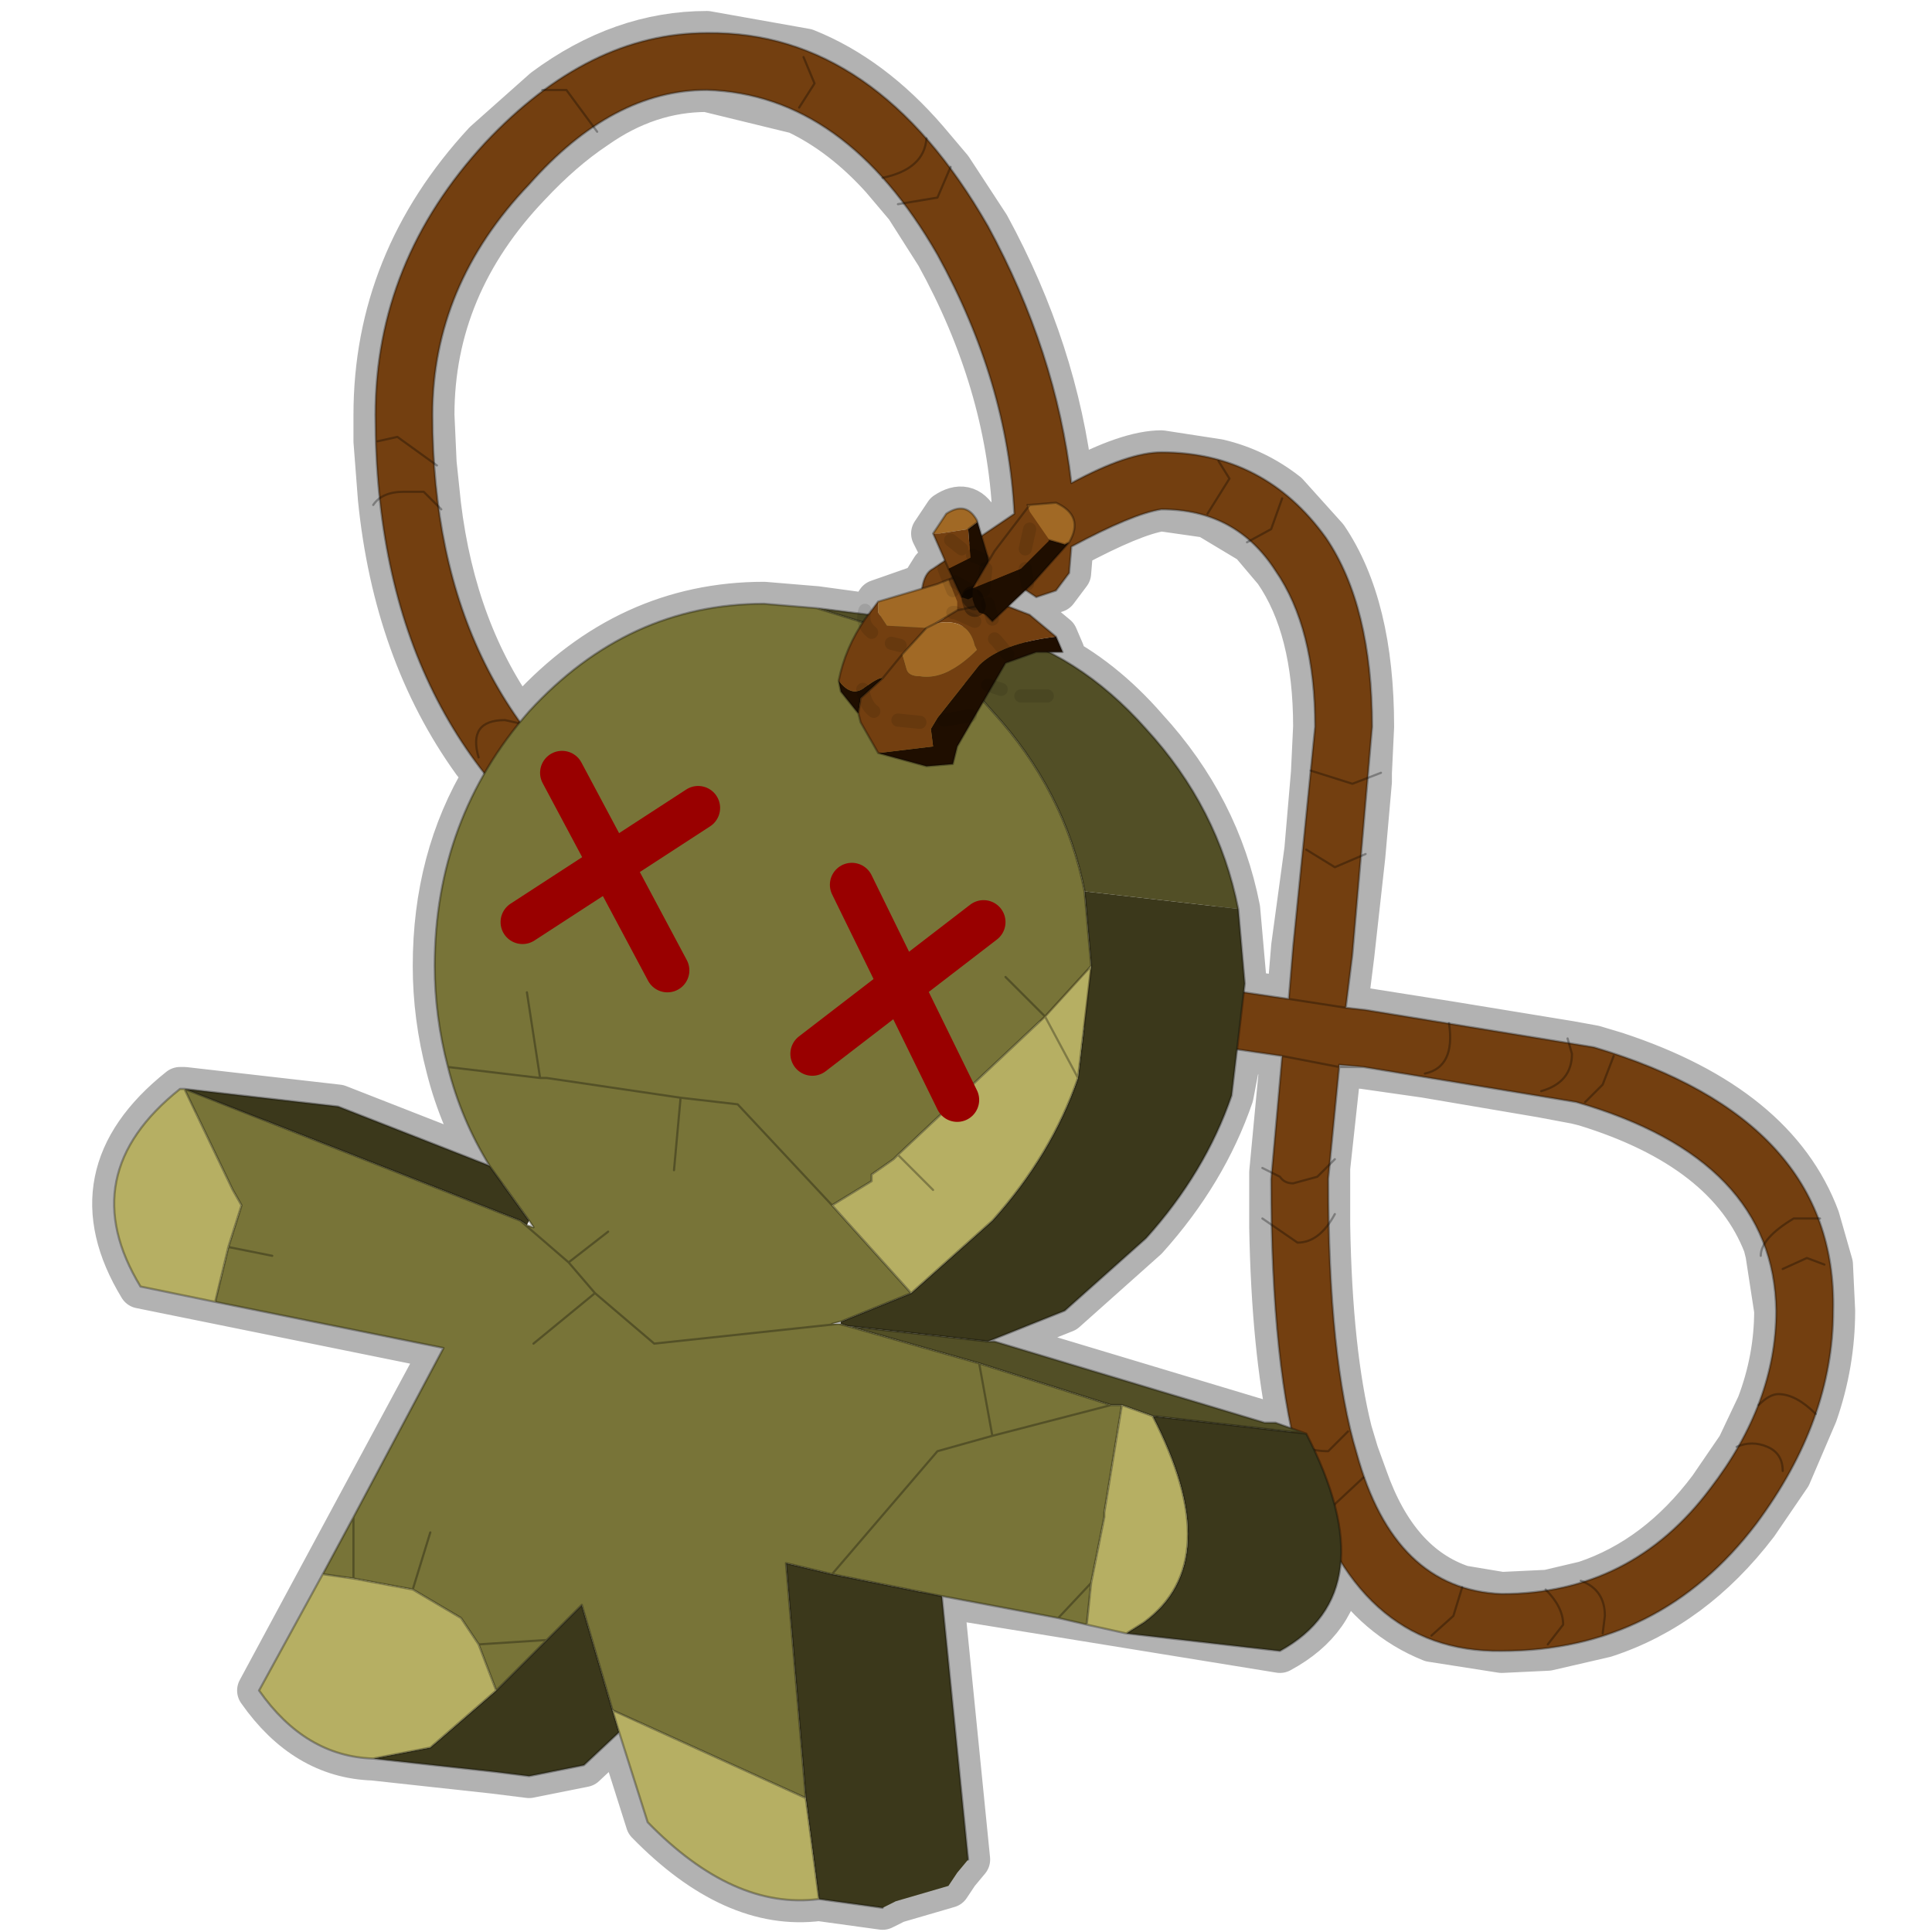 <?xml version="1.0" encoding="UTF-8" standalone="no"?>
<svg xmlns:xlink="http://www.w3.org/1999/xlink" height="440.0px" width="440.0px" xmlns="http://www.w3.org/2000/svg">
  <g transform="matrix(10.0, 0.0, 0.0, 10.0, 0.0, 0.0)">
    <use height="44.0" transform="matrix(1.0, 0.0, 0.0, 1.0, 0.0, 0.0)" width="44.0" xlink:href="#shape0"/>
  </g>
  <defs>
    <g id="shape0" transform="matrix(1.0, 0.0, 0.0, 1.0, 0.0, 0.0)">
      <path d="M44.0 44.0 L0.0 44.0 0.0 0.0 44.0 0.0 44.0 44.0" fill="#43adca" fill-opacity="0.0" fill-rule="evenodd" stroke="none"/>
      <path d="M41.4 27.75 Q40.45 25.2 36.8 24.0 L36.3 23.85 35.75 23.75 33.0 23.3 31.1 23.0 30.65 22.95 30.8 21.75 31.05 19.5 31.2 17.8 31.2 17.6 31.25 16.55 Q31.25 13.8 30.2 12.25 L29.3 11.25 Q28.6 10.7 27.75 10.5 L26.45 10.3 Q25.7 10.3 24.4 11.0 24.05 8.0 22.5 5.15 L21.65 3.85 21.1 3.2 Q19.85 1.75 18.35 1.15 L16.1 0.75 Q14.15 0.75 12.4 2.05 L11.05 3.25 Q8.55 5.95 8.55 9.45 L8.55 10.05 8.65 11.35 Q9.0 14.85 10.8 17.35 L11.05 17.65 Q9.9 19.55 9.9 22.0 9.9 23.15 10.2 24.3 10.5 25.5 11.15 26.55 L7.7 25.2 4.2 24.8 4.1 24.8 Q1.65 26.75 3.2 29.3 L10.1 30.7 5.9 38.5 Q6.95 40.0 8.5 40.05 L11.25 40.35 12.05 40.45 13.3 40.2 14.1 39.45 14.75 41.5 Q16.7 43.5 18.65 43.25 L20.1 43.45 20.4 43.3 21.6 42.95 21.8 42.65 22.05 42.35 21.45 36.35 29.15 37.6 Q30.45 36.9 30.55 35.6 31.35 36.85 32.6 37.35 L34.2 37.6 35.25 37.55 36.55 37.25 Q38.55 36.6 40.0 34.7 L40.75 33.6 41.35 32.2 Q41.75 31.05 41.75 29.85 L41.7 28.8 41.4 27.75 M21.35 5.8 Q22.95 8.7 23.1 11.7 22.75 11.9 22.35 12.2 L22.25 11.85 Q22.0 11.4 21.55 11.7 L21.25 12.15 21.55 12.75 21.25 12.95 21.0 13.35 20.0 13.7 19.8 14.0 19.7 14.0 18.6 13.85 18.0 13.8 17.4 13.75 Q14.3 13.75 12.05 16.2 L11.85 16.45 Q10.35 14.4 10.0 11.5 L9.9 10.55 9.85 9.45 Q9.85 6.5 12.05 4.2 12.8 3.4 13.55 2.9 14.75 2.05 16.1 2.05 L18.15 2.55 Q19.2 3.05 20.1 4.05 L20.65 4.7 21.35 5.8 M27.5 11.75 L28.5 12.35 29.05 13.0 Q29.95 14.3 29.95 16.55 L29.9 17.6 29.75 19.35 29.45 21.55 29.35 22.75 28.35 22.6 28.35 22.4 28.2 20.7 Q27.75 18.4 26.1 16.6 25.1 15.45 23.9 14.85 L24.2 14.85 24.05 14.5 23.45 14.0 23.05 13.8 23.35 13.5 23.6 13.6 24.05 13.45 24.35 13.05 24.4 12.45 Q25.8 11.7 26.45 11.6 L27.5 11.75 M29.2 24.05 L28.95 26.7 28.95 26.85 28.95 27.75 28.95 27.95 Q29.0 30.7 29.4 32.55 L29.05 32.4 28.8 32.4 22.65 30.55 22.5 30.55 24.25 29.85 26.1 28.2 Q27.45 26.7 28.05 24.95 L28.25 23.9 29.2 24.05 M32.45 24.5 L35.1 24.95 35.9 25.1 36.1 25.15 Q39.35 26.15 40.2 28.35 L40.25 28.55 40.45 29.85 Q40.45 30.95 40.05 32.0 L39.6 32.95 38.95 33.9 Q37.75 35.5 36.1 36.05 L35.25 36.25 34.2 36.3 33.3 36.15 Q31.8 35.65 31.1 33.65 L30.9 33.1 30.75 32.6 Q30.3 30.8 30.25 27.9 L30.25 27.65 30.25 26.85 30.25 26.6 30.5 24.3 30.5 24.25 31.05 24.3 32.45 24.5" fill="none" stroke="#000000" stroke-linecap="round" stroke-linejoin="round" stroke-opacity="0.302" stroke-width="1.0"/>
      <path d="M29.35 22.75 L29.45 21.55 29.95 16.55 Q29.95 14.3 29.05 13.0 28.15 11.6 26.45 11.6 25.8 11.7 24.4 12.45 L24.35 13.05 24.05 13.45 23.6 13.6 23.15 13.3 23.1 13.25 22.05 14.0 21.55 14.1 21.1 13.85 Q20.9 13.65 21.0 13.4 21.05 13.05 21.25 12.95 L23.1 11.7 Q22.95 8.7 21.35 5.8 19.25 2.15 16.1 2.05 13.95 2.05 12.05 4.2 9.85 6.5 9.85 9.45 9.85 15.95 14.6 19.05 17.95 21.15 25.3 22.15 L29.35 22.75 30.65 22.95 29.35 22.75 M29.2 24.05 L25.1 23.45 Q17.45 22.45 13.85 20.15 8.55 16.75 8.55 9.45 8.55 5.95 11.05 3.25 13.4 0.75 16.1 0.75 19.95 0.7 22.5 5.15 24.05 8.0 24.4 11.0 25.7 10.3 26.45 10.3 28.8 10.3 30.2 12.25 31.25 13.8 31.25 16.55 L30.8 21.75 30.65 22.95 31.1 23.0 36.3 23.85 Q41.85 25.5 41.75 29.85 41.75 32.35 40.0 34.7 37.8 37.6 34.2 37.6 30.85 37.65 29.65 33.5 28.95 31.2 28.95 26.85 L29.2 24.05 30.5 24.3 30.25 26.85 Q30.25 30.95 30.9 33.1 31.75 36.2 34.2 36.3 37.15 36.3 38.95 33.9 40.45 31.95 40.45 29.85 40.4 26.4 35.9 25.1 L31.05 24.3 30.5 24.25 30.5 24.3 29.2 24.05" fill="#733f10" fill-rule="evenodd" stroke="none"/>
      <path d="M29.35 22.75 L25.3 22.15 Q17.95 21.15 14.6 19.05 9.85 15.95 9.85 9.45 9.85 6.5 12.05 4.2 13.95 2.05 16.1 2.05 19.25 2.15 21.35 5.8 22.95 8.7 23.1 11.7 L21.25 12.95 Q21.05 13.05 21.0 13.4 20.9 13.65 21.1 13.85 L21.55 14.1 22.05 14.0 23.1 13.25 23.15 13.3 23.6 13.6 24.05 13.45 24.35 13.05 24.4 12.45 Q25.8 11.7 26.45 11.6 28.15 11.6 29.05 13.0 29.95 14.3 29.95 16.55 L29.45 21.55 29.35 22.75 30.65 22.95 30.8 21.75 31.25 16.55 Q31.25 13.8 30.2 12.25 28.8 10.3 26.45 10.3 25.7 10.3 24.4 11.0 24.05 8.0 22.5 5.15 19.95 0.7 16.1 0.75 13.4 0.75 11.05 3.25 8.55 5.95 8.55 9.45 8.55 16.75 13.85 20.15 17.45 22.45 25.1 23.45 L29.2 24.05 30.5 24.3 30.5 24.25 31.05 24.3 35.9 25.1 Q40.4 26.4 40.45 29.85 40.45 31.95 38.95 33.9 37.15 36.3 34.2 36.3 31.75 36.2 30.9 33.1 30.25 30.95 30.25 26.85 L30.5 24.3 31.05 24.3 M29.2 24.05 L28.95 26.85 Q28.95 31.2 29.65 33.5 30.85 37.65 34.2 37.6 37.8 37.6 40.0 34.7 41.75 32.35 41.75 29.85 41.85 25.5 36.3 23.85 L31.1 23.0 30.65 22.95" fill="none" stroke="#000000" stroke-linecap="round" stroke-linejoin="round" stroke-opacity="0.302" stroke-width="0.05"/>
      <path d="M12.35 2.05 L12.9 2.05 13.6 3.0" fill="none" stroke="#000000" stroke-linecap="round" stroke-linejoin="round" stroke-opacity="0.302" stroke-width="0.05"/>
      <path d="M8.5 11.5 Q8.7 11.2 9.2 11.2 L9.65 11.2 10.05 11.6" fill="none" stroke="#000000" stroke-linecap="round" stroke-linejoin="round" stroke-opacity="0.302" stroke-width="0.05"/>
      <path d="M8.6 10.05 L9.05 9.95 9.95 10.6" fill="none" stroke="#000000" stroke-linecap="round" stroke-linejoin="round" stroke-opacity="0.302" stroke-width="0.05"/>
      <path d="M18.2 2.45 L18.55 1.9 18.3 1.3" fill="none" stroke="#000000" stroke-linecap="round" stroke-linejoin="round" stroke-opacity="0.302" stroke-width="0.05"/>
      <path d="M20.45 4.65 L21.35 4.5 21.65 3.8" fill="none" stroke="#000000" stroke-linecap="round" stroke-linejoin="round" stroke-opacity="0.302" stroke-width="0.05"/>
      <path d="M20.1 4.05 Q21.05 3.85 21.1 3.15" fill="none" stroke="#000000" stroke-linecap="round" stroke-linejoin="round" stroke-opacity="0.302" stroke-width="0.05"/>
      <path d="M12.55 17.2 Q11.3 17.05 11.3 18.2" fill="none" stroke="#000000" stroke-linecap="round" stroke-linejoin="round" stroke-opacity="0.302" stroke-width="0.05"/>
      <path d="M11.95 16.5 L11.5 16.4 Q10.65 16.4 10.9 17.25" fill="none" stroke="#000000" stroke-linecap="round" stroke-linejoin="round" stroke-opacity="0.302" stroke-width="0.05"/>
      <path d="M27.5 11.7 L28.0 10.9 27.75 10.5" fill="none" stroke="#000000" stroke-linecap="round" stroke-linejoin="round" stroke-opacity="0.302" stroke-width="0.05"/>
      <path d="M28.4 12.35 L28.95 12.05 29.2 11.35" fill="none" stroke="#000000" stroke-linecap="round" stroke-linejoin="round" stroke-opacity="0.302" stroke-width="0.05"/>
      <path d="M29.85 17.55 L30.8 17.85 31.45 17.6" fill="none" stroke="#000000" stroke-linecap="round" stroke-linejoin="round" stroke-opacity="0.302" stroke-width="0.05"/>
      <path d="M29.75 19.35 L30.4 19.75 31.1 19.45" fill="none" stroke="#000000" stroke-linecap="round" stroke-linejoin="round" stroke-opacity="0.302" stroke-width="0.05"/>
      <path d="M26.75 23.7 L26.85 22.45" fill="none" stroke="#000000" stroke-linecap="round" stroke-linejoin="round" stroke-opacity="0.302" stroke-width="0.05"/>
      <path d="M25.2 23.4 L25.45 22.15" fill="none" stroke="#000000" stroke-linecap="round" stroke-linejoin="round" stroke-opacity="0.302" stroke-width="0.05"/>
      <path d="M32.45 24.45 Q33.15 24.3 33.0 23.3" fill="none" stroke="#000000" stroke-linecap="round" stroke-linejoin="round" stroke-opacity="0.302" stroke-width="0.05"/>
      <path d="M35.1 24.85 Q35.8 24.65 35.8 24.0 L35.7 23.65" fill="none" stroke="#000000" stroke-linecap="round" stroke-linejoin="round" stroke-opacity="0.302" stroke-width="0.05"/>
      <path d="M36.1 25.1 L36.5 24.7 36.75 24.05" fill="none" stroke="#000000" stroke-linecap="round" stroke-linejoin="round" stroke-opacity="0.302" stroke-width="0.05"/>
      <path d="M29.4 32.65 Q29.6 33.05 30.25 33.05 L30.7 32.6" fill="none" stroke="#000000" stroke-linecap="round" stroke-linejoin="round" stroke-opacity="0.302" stroke-width="0.05"/>
      <path d="M29.95 34.3 L30.3 34.35 31.05 33.65" fill="none" stroke="#000000" stroke-linecap="round" stroke-linejoin="round" stroke-opacity="0.302" stroke-width="0.05"/>
      <path d="M32.6 37.25 L33.1 36.8 33.3 36.15" fill="none" stroke="#000000" stroke-linecap="round" stroke-linejoin="round" stroke-opacity="0.302" stroke-width="0.05"/>
      <path d="M35.25 37.45 L35.6 37.0 Q35.6 36.6 35.2 36.2" fill="none" stroke="#000000" stroke-linecap="round" stroke-linejoin="round" stroke-opacity="0.302" stroke-width="0.05"/>
      <path d="M36.5 37.2 L36.55 36.8 Q36.55 36.2 36.0 36.0" fill="none" stroke="#000000" stroke-linecap="round" stroke-linejoin="round" stroke-opacity="0.302" stroke-width="0.05"/>
      <path d="M40.6 33.5 Q40.6 33.1 40.25 32.95 39.9 32.8 39.55 32.95" fill="none" stroke="#000000" stroke-linecap="round" stroke-linejoin="round" stroke-opacity="0.302" stroke-width="0.05"/>
      <path d="M41.35 32.2 Q40.9 31.75 40.5 31.75 40.3 31.75 40.05 32.0" fill="none" stroke="#000000" stroke-linecap="round" stroke-linejoin="round" stroke-opacity="0.302" stroke-width="0.05"/>
      <path d="M41.55 28.8 L41.15 28.65 40.6 28.9" fill="none" stroke="#000000" stroke-linecap="round" stroke-linejoin="round" stroke-opacity="0.302" stroke-width="0.05"/>
      <path d="M41.45 27.75 L40.85 27.75 Q40.1 28.2 40.1 28.6" fill="none" stroke="#000000" stroke-linecap="round" stroke-linejoin="round" stroke-opacity="0.302" stroke-width="0.05"/>
      <path d="M28.75 26.6 L29.15 26.8 Q29.25 26.95 29.45 26.95 L30.0 26.8 30.4 26.4" fill="none" stroke="#000000" stroke-linecap="round" stroke-linejoin="round" stroke-opacity="0.302" stroke-width="0.05"/>
      <path d="M28.75 27.75 L29.55 28.3 Q30.05 28.3 30.4 27.65" fill="none" stroke="#000000" stroke-linecap="round" stroke-linejoin="round" stroke-opacity="0.302" stroke-width="0.05"/>
      <path d="M24.7 20.3 Q24.25 18.0 22.6 16.2 21.4 14.8 19.9 14.25 L18.6 13.85 21.0 14.15 22.55 14.35 Q24.55 14.85 26.1 16.6 27.75 18.4 28.2 20.7 L24.7 20.3 M22.65 30.55 L28.8 32.4 29.05 32.4 29.75 32.65 26.25 32.25 25.55 32.0 25.3 32.0 22.3 31.05 19.3 30.2 22.5 30.55 22.45 30.55 22.65 30.55" fill="#524f26" fill-rule="evenodd" stroke="none"/>
      <path d="M18.6 13.85 L19.9 14.25 Q21.4 14.8 22.6 16.2 24.25 18.0 24.7 20.3 L24.85 22.0 23.8 23.15 22.9 22.25 23.8 23.15 20.45 26.3 20.35 26.4 19.85 26.75 19.85 26.9 18.95 27.45 16.8 25.15 15.5 25.0 12.45 24.55 12.3 24.55 12.45 24.55 15.5 25.0 16.8 25.15 18.95 27.45 20.75 29.45 19.15 30.1 18.95 30.15 19.1 30.15 14.9 30.6 13.55 29.45 12.95 28.75 13.85 28.05 12.95 28.75 13.55 29.45 14.9 30.6 19.1 30.15 19.3 30.2 19.1 30.15 19.15 30.15 19.3 30.2 22.3 31.05 22.6 32.7 21.35 33.05 18.95 35.85 21.35 33.05 22.6 32.7 22.3 31.05 25.3 32.0 25.55 32.0 25.15 34.45 25.15 34.55 24.85 36.05 24.75 37.0 24.1 36.85 21.45 36.35 18.95 35.85 17.9 35.6 18.35 40.95 13.95 38.95 13.25 36.55 12.45 37.35 10.9 37.45 12.45 37.35 11.3 38.5 10.9 37.45 10.5 36.85 9.4 36.2 9.8 34.9 9.4 36.2 8.05 35.95 7.35 35.85 8.05 34.55 10.1 30.7 4.9 29.65 5.2 28.4 5.5 27.45 5.3 27.1 4.2 24.8 11.85 27.8 12.0 27.9 12.15 27.95 12.05 27.8 11.15 26.55 Q10.5 25.5 10.2 24.3 9.9 23.15 9.9 22.0 9.9 18.65 12.05 16.2 14.3 13.75 17.4 13.75 L18.0 13.8 18.6 13.85 M12.0 22.6 L12.3 24.55 10.2 24.3 12.3 24.55 12.0 22.6 M15.15 22.1 L15.2 22.1 15.15 22.05 15.15 22.1 M12.95 28.75 L11.85 27.8 12.95 28.75 M12.15 30.6 L13.55 29.45 12.15 30.6 M8.05 34.55 L8.05 35.95 8.05 34.55 M6.2 28.6 L5.2 28.4 6.2 28.6 M24.85 36.05 L24.1 36.85 24.85 36.05 M25.3 32.0 L22.6 32.7 25.3 32.0 M15.35 26.65 L15.5 25.0 15.35 26.65" fill="#787438" fill-rule="evenodd" stroke="none"/>
      <path d="M24.7 20.3 L28.2 20.7 28.35 22.4 28.05 24.95 Q27.45 26.7 26.1 28.2 L24.25 29.85 22.5 30.55 19.3 30.2 19.15 30.15 19.15 30.1 20.75 29.45 22.6 27.8 Q23.95 26.3 24.55 24.55 L24.85 22.0 24.7 20.3 M29.75 32.65 Q31.6 36.25 29.15 37.6 L25.65 37.2 26.05 36.95 Q27.95 35.55 26.25 32.25 L29.75 32.65 M21.45 36.35 L22.05 42.35 21.8 42.65 21.6 42.95 20.4 43.3 20.1 43.45 18.65 43.25 18.35 40.95 17.9 35.6 18.95 35.85 21.45 36.35 M14.1 39.45 L13.3 40.2 12.05 40.45 11.25 40.35 8.5 40.05 9.8 39.8 11.3 38.5 12.45 37.35 13.25 36.55 13.95 38.95 14.1 39.45 M4.2 24.8 L7.7 25.2 11.15 26.55 12.05 27.8 12.0 27.9 11.85 27.8 4.2 24.8" fill="#3b381b" fill-rule="evenodd" stroke="none"/>
      <path d="M24.55 24.55 L23.8 23.15 24.55 24.55 Q23.95 26.3 22.6 27.8 L20.75 29.45 18.95 27.45 19.85 26.9 19.85 26.75 20.35 26.4 20.45 26.3 23.8 23.15 24.85 22.0 24.55 24.55 M25.65 37.2 L24.75 37.0 24.85 36.05 25.15 34.55 25.15 34.45 25.55 32.0 26.25 32.25 Q27.95 35.55 26.05 36.95 L25.65 37.2 M18.65 43.25 Q16.7 43.5 14.75 41.5 L14.1 39.45 13.95 38.95 18.35 40.95 18.65 43.25 M8.5 40.05 Q6.95 40.0 5.9 38.5 L7.35 35.85 8.05 35.95 9.4 36.2 10.5 36.85 10.9 37.45 11.3 38.5 9.8 39.8 8.5 40.05 M4.9 29.65 L3.2 29.3 Q1.65 26.75 4.1 24.8 L4.2 24.8 5.3 27.1 5.5 27.45 5.2 28.4 4.9 29.65 M21.25 27.1 L20.45 26.3 21.25 27.1" fill="#b6af63" fill-rule="evenodd" stroke="none"/>
      <path d="M15.15 22.1 L15.15 22.05 15.2 22.1 15.15 22.1" fill="#ed5c47" fill-rule="evenodd" stroke="none"/>
      <path d="M18.6 13.85 L19.9 14.25 Q21.4 14.8 22.6 16.2 24.25 18.0 24.7 20.3 M28.2 20.7 Q27.75 18.4 26.1 16.6 24.55 14.85 22.55 14.35 L21.0 14.15 18.6 13.85 18.0 13.8 17.4 13.75 Q14.3 13.75 12.05 16.2 9.9 18.65 9.9 22.0 9.9 23.15 10.2 24.3 L12.3 24.55 12.0 22.6 M23.8 23.15 L24.55 24.55 24.85 22.0 23.8 23.15 22.9 22.25 M24.85 22.0 L24.7 20.3 M28.2 20.7 L28.35 22.4 28.05 24.95 Q27.45 26.7 26.1 28.2 L24.25 29.85 22.5 30.55 22.65 30.55 28.8 32.4 29.05 32.4 29.75 32.65 Q31.6 36.25 29.15 37.6 L25.65 37.2 24.75 37.0 24.1 36.85 21.45 36.35 22.05 42.35 M20.1 43.45 L18.65 43.25 Q16.7 43.5 14.75 41.5 L14.1 39.45 13.3 40.2 12.05 40.45 11.25 40.35 8.5 40.05 Q6.95 40.0 5.9 38.5 L7.35 35.85 8.05 34.55 10.1 30.7 4.9 29.65 3.2 29.3 Q1.65 26.75 4.1 24.8 L4.2 24.8 7.7 25.2 11.15 26.55 Q10.5 25.5 10.2 24.3 M12.3 24.55 L12.45 24.55 15.5 25.0 16.8 25.15 18.95 27.45 19.85 26.9 19.85 26.75 20.35 26.4 20.45 26.3 23.8 23.15 M13.85 28.05 L12.95 28.75 13.55 29.45 14.9 30.6 19.1 30.15 18.95 30.15 19.15 30.1 20.75 29.45 18.95 27.45 M12.05 27.8 L11.15 26.55 M12.0 27.9 L12.15 27.95 12.05 27.8 M4.2 24.8 L11.85 27.8 12.0 27.9 M11.85 27.8 L12.95 28.75 M10.9 37.45 L12.45 37.35 13.25 36.55 13.95 38.95 18.35 40.95 17.9 35.6 18.95 35.85 21.35 33.05 22.6 32.7 22.3 31.05 19.3 30.2 19.1 30.15 19.15 30.15 19.3 30.2 22.5 30.55 22.45 30.55 22.65 30.55 M9.4 36.2 L10.5 36.85 10.9 37.45 11.3 38.5 12.45 37.35 M9.4 36.2 L9.8 34.9 M13.55 29.45 L12.15 30.6 M7.35 35.85 L8.05 35.95 8.05 34.55 M4.2 24.8 L5.3 27.1 5.5 27.45 5.2 28.4 6.2 28.6 M5.2 28.4 L4.9 29.65 M11.3 38.5 L9.8 39.8 8.5 40.05 M14.1 39.45 L13.95 38.95 M8.05 35.95 L9.4 36.2 M20.45 26.3 L21.25 27.1 M24.55 24.55 Q23.95 26.3 22.6 27.8 L20.75 29.45 M21.45 36.35 L18.95 35.85 M25.55 32.0 L25.15 34.45 25.15 34.55 24.85 36.05 24.75 37.0 M22.3 31.05 L25.3 32.0 25.55 32.0 26.25 32.25 29.75 32.65 M24.1 36.85 L24.85 36.05 M26.25 32.25 Q27.95 35.55 26.05 36.95 L25.65 37.2 M22.6 32.7 L25.3 32.0 M18.35 40.95 L18.65 43.25 M15.5 25.0 L15.35 26.65" fill="none" stroke="#000000" stroke-linecap="round" stroke-linejoin="round" stroke-opacity="0.302" stroke-width="0.05"/>
      <path d="M24.05 14.5 L24.2 14.85 23.6 14.85 22.9 15.1 21.8 17.0 21.7 17.4 21.1 17.45 20.0 17.15 21.25 17.0 21.2 16.6 21.35 16.35 22.3 15.15 Q22.8 14.65 24.05 14.5 M19.55 16.25 L19.15 15.75 19.1 15.5 Q19.4 15.9 19.7 15.65 20.05 15.4 20.1 15.45 L19.6 15.9 19.55 16.25" fill="#1f0e00" fill-rule="evenodd" stroke="none"/>
      <path d="M21.8 13.9 L21.8 13.7 21.6 13.2 21.75 13.15 21.85 13.15 Q22.4 13.1 22.7 13.55 L22.8 13.75 23.45 14.0 24.05 14.5 Q22.8 14.65 22.3 15.15 L21.35 16.35 21.2 16.6 21.25 17.0 20.0 17.15 19.6 16.45 19.55 16.25 19.6 15.9 20.1 15.45 20.55 14.9 20.1 15.45 Q20.05 15.4 19.7 15.65 19.4 15.9 19.1 15.5 19.25 14.75 19.7 14.1 L20.0 13.7 20.0 13.95 20.2 14.25 21.1 14.3 20.55 14.9 20.65 15.25 Q20.7 15.4 20.95 15.4 21.55 15.5 22.25 14.8 L22.2 14.7 Q22.05 14.05 21.3 14.2 L21.8 13.9 22.5 13.75 22.8 13.75 22.5 13.75 21.8 13.9" fill="#733f10" fill-rule="evenodd" stroke="none"/>
      <path d="M21.6 13.2 L21.8 13.7 21.8 13.9 21.3 14.2 Q22.05 14.05 22.2 14.7 L22.25 14.8 Q21.55 15.5 20.95 15.4 20.7 15.4 20.65 15.25 L20.55 14.9 21.1 14.3 20.2 14.25 20.0 13.95 20.0 13.7 21.35 13.3 21.6 13.2 M21.3 14.2 L21.1 14.3 21.3 14.2" fill="#a16925" fill-rule="evenodd" stroke="none"/>
      <path d="M21.6 13.2 L21.35 13.3 20.0 13.7 M21.1 14.3 L21.3 14.2 21.8 13.9 22.5 13.75 22.8 13.75 22.7 13.55 Q22.4 13.1 21.85 13.15 L21.75 13.15 21.6 13.2 M22.8 13.75 L23.45 14.0 24.05 14.5 24.2 14.85 23.6 14.85 22.9 15.1 21.8 17.0 21.7 17.4 21.1 17.45 20.0 17.15 19.6 16.45 19.55 16.25 19.15 15.75 19.1 15.5 Q19.25 14.75 19.7 14.1 L20.0 13.7 M20.55 14.9 L20.1 15.45 19.6 15.9 19.55 16.25 M21.1 14.3 L20.55 14.9" fill="none" stroke="#000000" stroke-linecap="round" stroke-linejoin="round" stroke-opacity="0.302" stroke-width="0.05"/>
      <path d="M21.5 12.95 L21.7 13.45 M19.7 13.9 Q19.6 14.2 19.85 14.4 M22.8 15.7 L22.5 15.6 M19.65 15.7 Q19.7 16.05 19.9 16.2 M20.45 16.4 L20.95 16.45 M21.5 16.4 L22.1 16.3 M20.3 14.65 L20.5 14.7 M23.85 15.85 L23.25 15.85 M22.95 14.9 L22.7 14.6 22.65 14.55 M22.2 14.15 L21.75 13.95 21.7 13.95" fill="none" stroke="#000000" stroke-linecap="round" stroke-linejoin="round" stroke-opacity="0.102" stroke-width="0.3"/>
      <path d="M22.05 12.05 L22.25 11.9 22.25 11.85 22.5 12.7 22.55 13.5 22.45 13.6 22.2 13.65 22.15 13.6 22.05 13.65 21.9 13.6 21.6 12.95 22.1 12.7 22.05 12.05" fill="#1f0e00" fill-rule="evenodd" stroke="none"/>
      <path d="M22.05 12.05 L22.1 12.7 21.6 12.95 21.25 12.15 21.4 12.15 22.05 12.05" fill="#733f10" fill-rule="evenodd" stroke="none"/>
      <path d="M22.25 11.85 L22.25 11.9 22.05 12.05 21.4 12.15 21.25 12.15 21.55 11.7 Q22.0 11.4 22.25 11.85" fill="#a16925" fill-rule="evenodd" stroke="none"/>
      <path d="M22.15 13.6 L22.2 13.65" fill="none" stroke="#000000" stroke-linecap="round" stroke-linejoin="round" stroke-opacity="0.302" stroke-width="0.5"/>
      <path d="M22.25 11.85 L22.25 11.9 22.05 12.05 M21.6 12.95 L21.9 13.6 M22.45 13.6 L22.55 13.5 22.5 12.7 22.25 11.85 Q22.0 11.4 21.55 11.7 L21.25 12.15 M21.6 12.95 L21.25 12.15" fill="none" stroke="#000000" stroke-linecap="round" stroke-linejoin="round" stroke-opacity="0.302" stroke-width="0.05"/>
      <path d="M22.1 13.45 L21.75 13.25 M22.6 13.55 L22.35 13.45 M21.9 12.5 L21.65 12.3 M22.4 12.75 L22.15 12.65" fill="none" stroke="#000000" stroke-linecap="round" stroke-linejoin="round" stroke-opacity="0.102" stroke-width="0.3"/>
      <path d="M23.9 12.3 L24.25 12.4 24.35 12.35 23.5 13.3 22.6 14.15 22.45 14.0 22.3 13.95 22.2 13.8 22.15 13.65 22.15 13.4 23.25 12.95 23.9 12.3" fill="#1f0e00" fill-rule="evenodd" stroke="none"/>
      <path d="M23.45 11.5 L23.4 11.5 23.45 11.65 23.9 12.3 23.25 12.95 22.15 13.4 22.65 12.55 23.45 11.5" fill="#733f10" fill-rule="evenodd" stroke="none"/>
      <path d="M24.35 12.35 L24.25 12.4 23.9 12.3 23.45 11.65 23.4 11.5 23.45 11.5 24.05 11.45 Q24.7 11.75 24.35 12.35" fill="#a16925" fill-rule="evenodd" stroke="none"/>
      <path d="M22.15 13.65 L22.2 13.8" fill="none" stroke="#000000" stroke-linecap="round" stroke-linejoin="round" stroke-opacity="0.302" stroke-width="0.5"/>
      <path d="M23.9 12.3 L24.25 12.4 24.35 12.35 Q24.7 11.75 24.05 11.45 L23.45 11.5 23.4 11.5 M22.45 14.0 L22.6 14.15 23.5 13.3 24.35 12.35 M22.15 13.4 L22.65 12.55 23.45 11.5" fill="none" stroke="#000000" stroke-linecap="round" stroke-linejoin="round" stroke-opacity="0.302" stroke-width="0.05"/>
      <path d="M23.35 12.5 L23.45 12.05 M22.4 13.45 L22.45 12.95 M22.6 14.1 L22.5 13.75 M23.4 13.3 L23.35 12.95" fill="none" stroke="#000000" stroke-linecap="round" stroke-linejoin="round" stroke-opacity="0.102" stroke-width="0.3"/>
      <path d="M12.8 17.6 L15.2 22.1" fill="none" stroke="#990000" stroke-linecap="round" stroke-linejoin="round" stroke-width="1.0"/>
      <path d="M11.9 21.0 L15.9 18.4" fill="none" stroke="#990000" stroke-linecap="round" stroke-linejoin="round" stroke-width="1.0"/>
      <path d="M19.4 20.15 L21.8 25.05" fill="none" stroke="#990000" stroke-linecap="round" stroke-linejoin="round" stroke-width="1.0"/>
      <path d="M18.5 24.0 L22.4 21.0" fill="none" stroke="#990000" stroke-linecap="round" stroke-linejoin="round" stroke-width="1.0"/>
    </g>
  </defs>
</svg>
